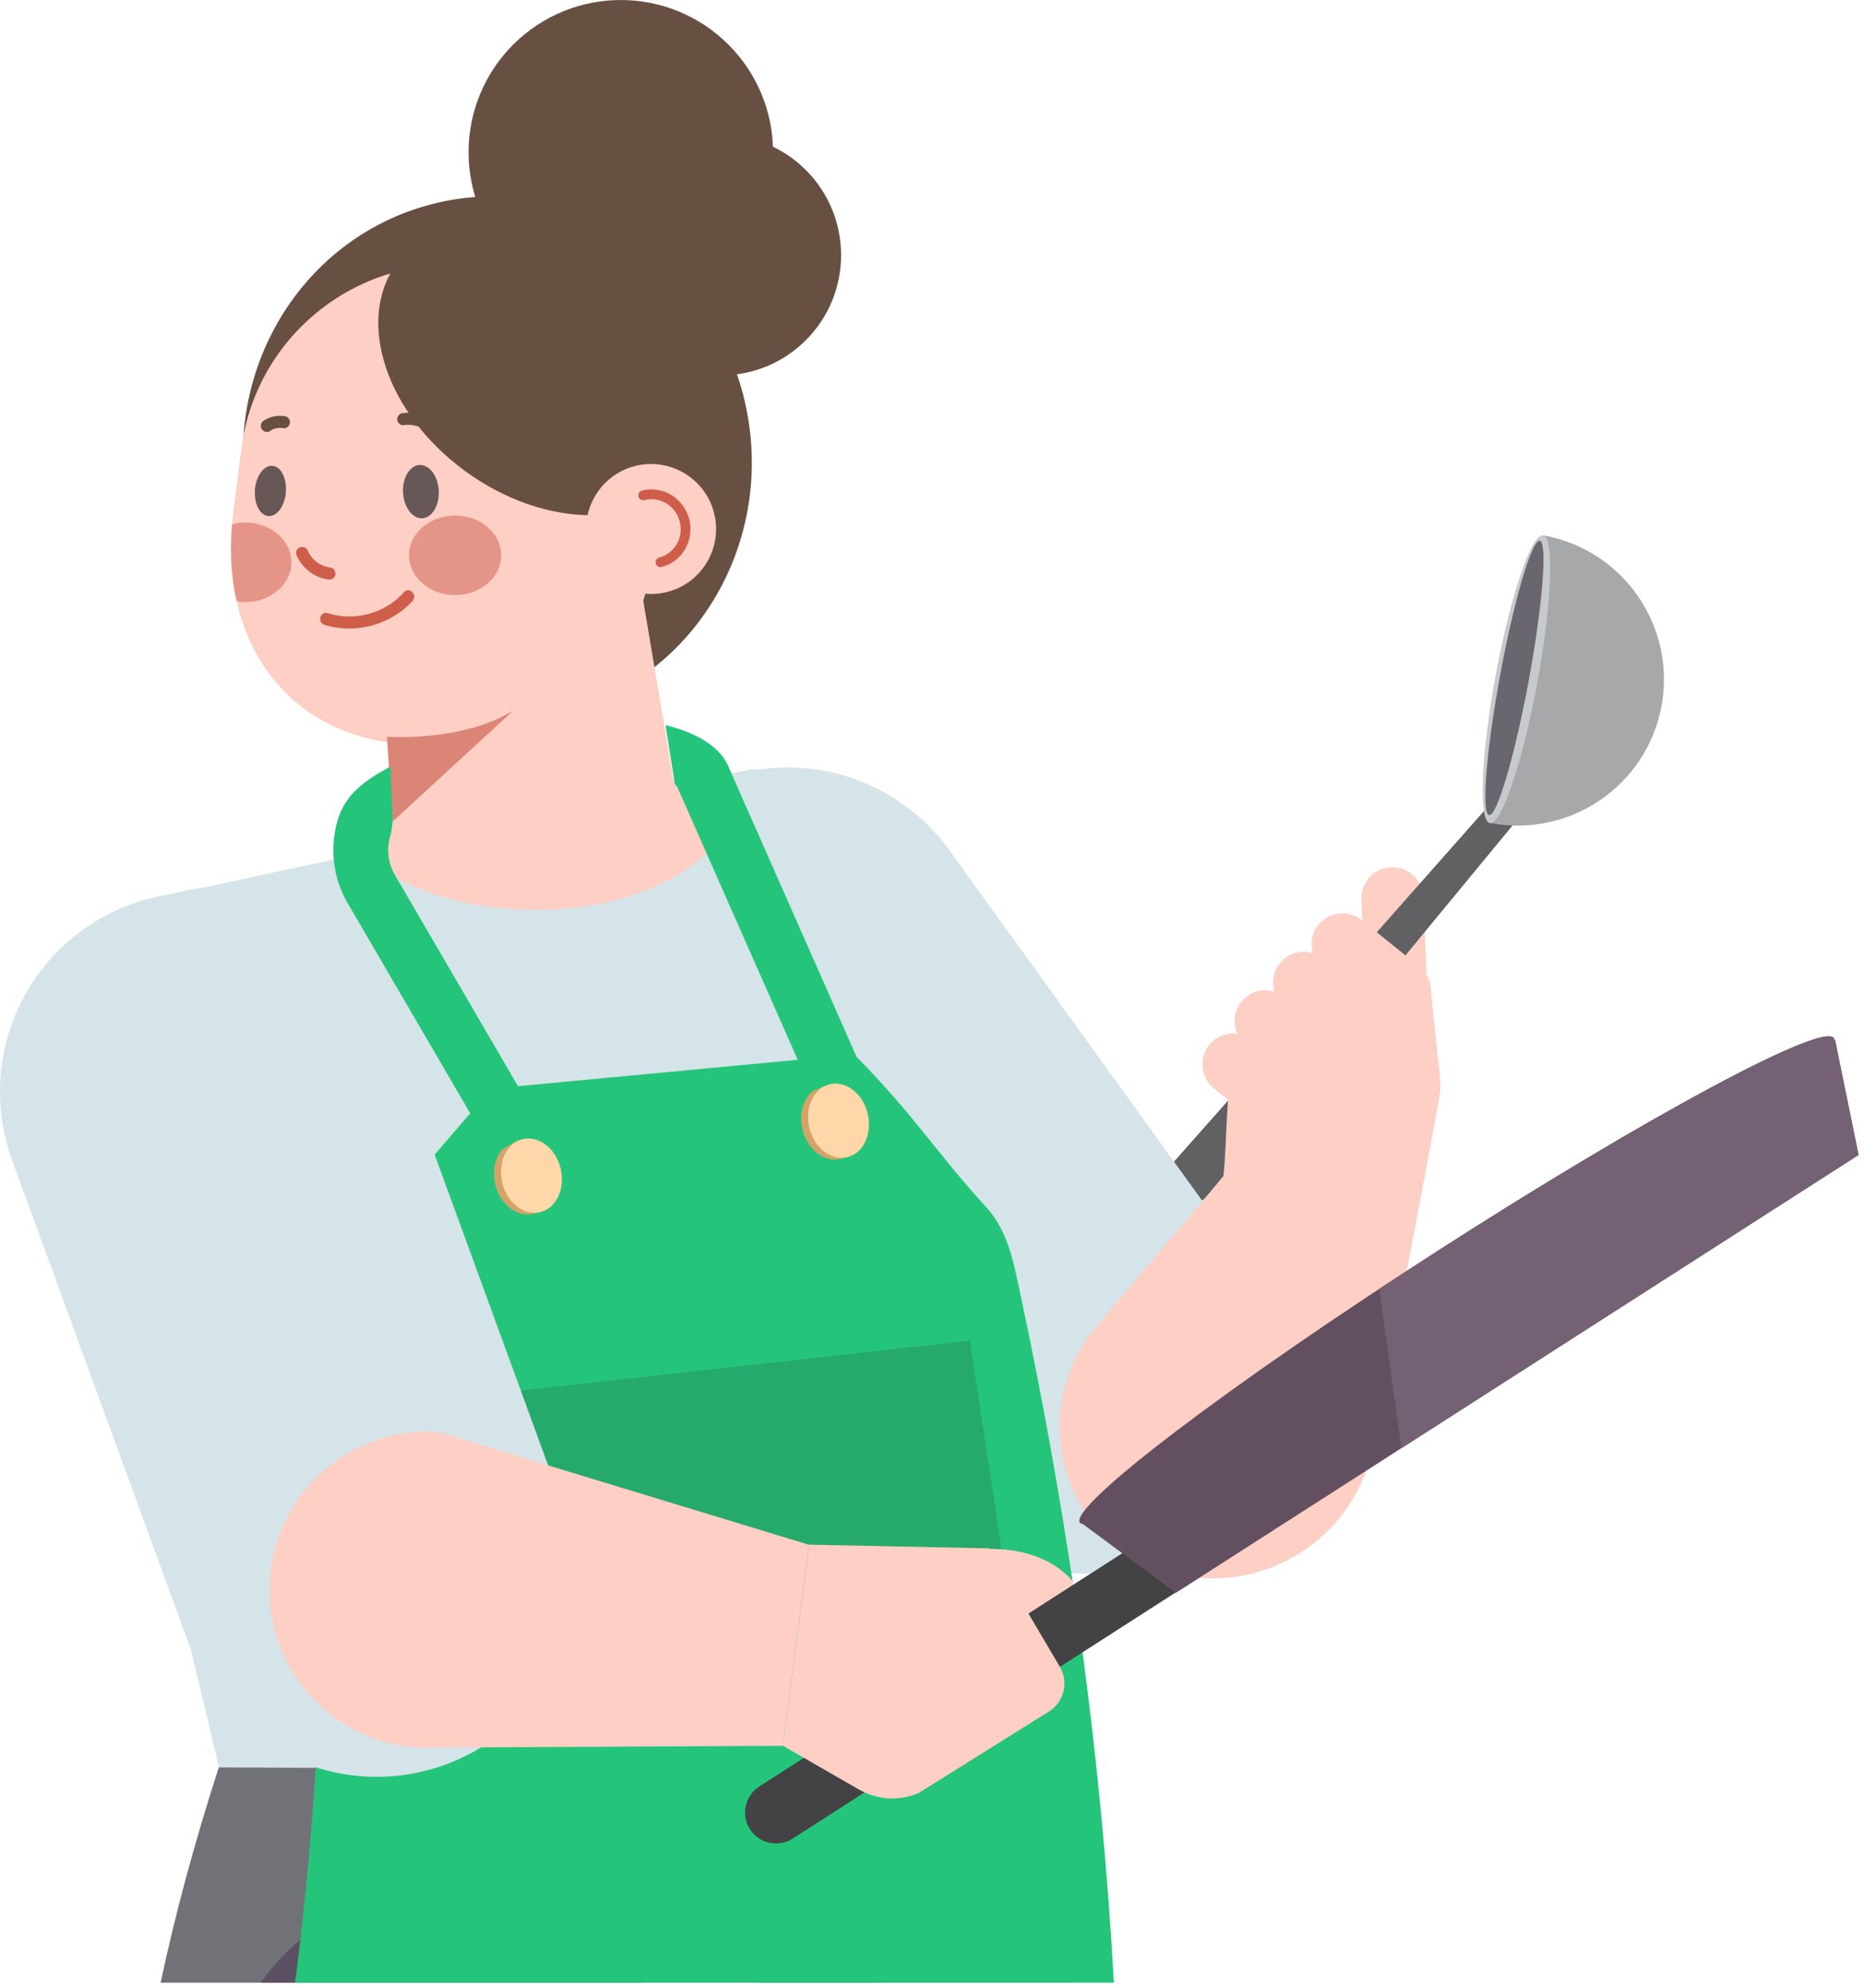 <svg width="226" height="241" viewBox="0 0 226 241" fill="none" xmlns="http://www.w3.org/2000/svg">
<g id="recipe_ai 1">
<g clip-path="url(#clip0_1045_8206)">
<g id="Group">
<path id="Vector" d="M168.81 108.88L169.27 119.26" stroke="#FDCFC5" stroke-width="7.49" stroke-linecap="round" stroke-linejoin="round"/>
<path id="Vector_2" d="M181.6 96.43L142.02 141.19C139.49 144 143.52 147.88 146.22 145.15C146.22 145.15 184.3 98.96 184.33 98.93C185.89 97.15 183.31 94.68 181.61 96.42H181.6V96.43Z" fill="#616063"/>
<path id="Vector_3" d="M180.8 99.79L180.6 99.75L187.06 64.89L187.25 64.93C196.87 66.71 203.23 75.97 201.45 85.59C199.67 95.21 190.41 101.57 180.79 99.79H180.8Z" fill="#A6A8AA"/>
<path id="Vector_4" d="M186.38 82.81C184.6 92.45 182.02 100.05 180.63 99.79C179.24 99.53 179.56 91.52 181.34 81.88C183.12 72.24 185.7 64.64 187.09 64.9C188.48 65.16 188.16 73.17 186.38 82.81Z" fill="#C7CACC"/>
<path id="Vector_5" d="M185.35 82.51C183.64 91.7 181.49 98.99 180.54 98.82C179.59 98.65 180.19 91.05 181.88 81.87C183.58 72.68 185.74 65.39 186.69 65.56C187.64 65.73 187.04 73.33 185.35 82.51Z" fill="#6A666F"/>
<path id="Vector_6" d="M95.49 117.21L131.13 166.6" stroke="#D5E4E8" stroke-width="48.35" stroke-linecap="round" stroke-linejoin="round"/>
<path id="Vector_7" d="M130.69 214.51L129.91 240.34V240.36H91.69C91.69 240.36 91.74 240.35 91.77 240.34H77.97C77.97 240.34 77.98 240.35 77.98 240.36H19.48V240.34C21.15 232.49 23.44 223.79 26.53 214.26H26.54L38.27 214.29L95.43 214.43H99.76L99.77 214.44L109.25 214.46H116.02L116.03 214.47L130.69 214.51Z" fill="#717278"/>
<path id="Vector_8" d="M107.2 240.36H91.69C91.69 240.36 91.74 240.35 91.77 240.34C94.22 239.66 96.8 239.29 99.46 239.29H99.65C102.24 239.31 104.74 239.67 107.12 240.34C107.15 240.35 107.17 240.35 107.2 240.36Z" fill="#5C5163"/>
<path id="Vector_9" d="M77.98 240.36H31.59C31.59 240.36 31.6 240.35 31.61 240.34C33 238.4 34.63 236.65 36.42 235.15C43.77 229 54.05 226.68 63.82 229.93C69.74 231.91 74.59 235.64 77.97 240.34C77.97 240.35 77.98 240.35 77.98 240.36Z" fill="#5C5163"/>
<path id="Vector_10" d="M174.62 132.21C174.58 133.45 166.38 175.8 166.38 175.8C163.99 186.52 153.37 193.27 142.65 190.88C142.27 190.8 141.89 190.7 141.52 190.59C128.73 186.96 124.33 170.97 132.92 160.82L148.33 142.62C149.21 134.65 147.64 117.96 158.36 120.34C167.82 122.45 174.9 122.85 174.62 132.19V132.21Z" fill="#FDCFC5"/>
<path id="Vector_11" d="M26.53 214.25L130.69 214.51L118.01 116.52C116.04 103.16 104.56 93.25 91.05 93.25L24.6 107.62C20.74 108.11 16.99 109.39 13.76 111.58C3.66 118.43 7.83 135.93 7.99 136.59L26.56 214.27V214.25H26.53Z" fill="#D5E4E8"/>
<path id="Vector_12" d="M135.05 240.34V240.36H91.69C91.69 240.36 91.74 240.35 91.77 240.34H77.97C77.97 240.34 77.98 240.35 77.98 240.36H35.78V240.34C36.01 238.62 36.22 236.88 36.42 235.15C37.21 228.29 37.83 221.34 38.27 214.29C38.43 211.76 38.56 209.21 38.67 206.65C39.07 197.47 39.16 188.12 38.9 178.59C38.85 176.41 38.77 174.22 38.67 172.02C38.47 167.15 38.17 162.26 37.78 157.32C45.34 148.54 50.06 143.05 57.01 134.97C57.83 134.01 58.69 133.02 59.58 131.98L62.81 131.68L96.72 128.48H96.73L103.18 127.87L103.56 127.83C103.66 127.93 103.76 128.03 103.86 128.13C110.79 135.15 113.65 139.88 119.55 146.32C121.08 147.99 121.99 150.01 122.61 152.15C122.61 152.15 122.614 152.156 122.62 152.17C122.83 152.89 123.01 153.62 123.17 154.36C123.29 154.93 123.42 155.5 123.54 156.07C126.13 168.14 128.3 180.02 130.05 191.74C130.07 191.89 130.09 192.01 130.11 192.15C130.14 192.3 130.16 192.45 130.18 192.59C130.19 192.61 130.19 192.63 130.18 192.64C130.18 192.64 130.18 192.646 130.18 192.66C130.57 195.22 130.93 197.78 131.26 200.32C133.06 213.81 134.32 227.13 135.05 240.34Z" fill="#24C57A"/>
<path id="Vector_13" d="M122.4 194.15L63.93 201.17L59.23 169.01L117.59 162.52L122.4 194.16V194.15Z" fill="#26AA6C"/>
<path id="Vector_14" d="M24.17 132.33L45.68 191.23" stroke="#D5E4E8" stroke-width="48.35" stroke-linecap="round" stroke-linejoin="round"/>
<path id="Vector_15" d="M68.24 86.4C84.7 82.16 94.49 64.92 90.11 47.89C85.72 30.87 68.82 20.5 52.36 24.75C35.9 28.99 26.11 46.23 30.49 63.26C34.88 80.28 51.78 90.65 68.24 86.4Z" fill="#675042"/>
<path id="Vector_16" d="M47.59 90.08C33.61 88.31 26.49 76.34 28.26 62.34L29.26 54.43C31.03 40.45 43.81 30.53 57.8 32.31C71.79 34.08 81.7 46.86 79.92 60.85L78.92 68.76C77.15 82.74 61.57 91.84 47.59 90.08Z" fill="#FDCFC5"/>
<path id="Vector_17" d="M82.56 100.06H48.38L47.74 90.08L46.1 64.92L76.57 64.4L82.58 100.06H82.56Z" fill="#FDCFC5"/>
<path id="Vector_18" d="M74.59 32.18C84.21 39.18 87.95 50.45 82.95 57.35C77.93 64.24 66.07 64.15 56.44 57.14C46.82 50.14 43.08 38.87 48.08 31.97C53.1 25.07 64.96 25.17 74.59 32.18Z" fill="#675042"/>
<path id="Vector_19" d="M86.57 62.16C87.66 66.37 85.12 70.68 80.91 71.76C76.7 72.84 72.4 70.31 71.31 66.1C70.23 61.89 72.76 57.58 76.97 56.5C81.18 55.42 85.48 57.95 86.57 62.16Z" fill="#FDCFC5"/>
<path id="Vector_20" d="M77.98 60.05C80.17 59.49 82.41 60.84 82.99 63.08C83.57 65.32 82.26 67.6 80.08 68.16" stroke="#CE5D4A" stroke-width="1.18" stroke-linecap="round" stroke-linejoin="round"/>
<path id="Vector_21" d="M88.32 31.51C95.53 24.3 95.53 12.62 88.32 5.41C81.11 -1.8 69.43 -1.8 62.22 5.41C55.01 12.62 55.01 24.3 62.22 31.51C69.43 38.72 81.11 38.72 88.32 31.51Z" fill="#675042"/>
<path id="Vector_22" d="M97.71 41.24C103.4 35.55 103.4 26.31 97.71 20.62C92.02 14.93 82.78 14.93 77.09 20.62C71.4 26.31 71.4 35.55 77.09 41.24C82.79 46.93 92.02 46.93 97.71 41.24Z" fill="#675042"/>
<path id="Vector_23" d="M88.61 96.87C88.61 104.3 77.95 110.31 64.83 110.31C53.42 110.31 43.88 105.77 41.6 99.69L87.98 93.78C88.39 94.77 88.61 95.8 88.61 96.87Z" fill="#FDCFC5"/>
<path id="Vector_24" d="M48.87 59.7C48.95 61.48 49.99 62.88 51.18 62.83C52.37 62.78 53.29 61.28 53.2 59.5C53.11 57.72 52.08 56.32 50.88 56.37C49.69 56.42 48.77 57.92 48.86 59.7H48.87Z" fill="#675757"/>
<path id="Vector_25" d="M30.91 59.37C30.78 61.05 31.51 62.48 32.54 62.56C33.58 62.65 34.53 61.34 34.66 59.66C34.79 57.98 34.06 56.55 33.03 56.47C32 56.38 31.04 57.69 30.91 59.37Z" fill="#675757"/>
<path id="Vector_26" d="M35.99 67.4C36.65 68.87 38.13 70.02 39.74 70.24C39.95 70.26 40.12 70.28 40.31 70.17C40.47 70.08 40.6 69.9 40.65 69.73C40.72 69.39 40.54 68.88 40.14 68.83C39.79 68.78 39.46 68.68 39.13 68.56C39.05 68.52 39.28 68.62 39.15 68.56C39.1 68.54 39.07 68.52 39.02 68.5C38.95 68.46 38.87 68.43 38.8 68.39C38.64 68.3 38.5 68.21 38.35 68.1C38.24 68.01 38.44 68.17 38.36 68.1C38.32 68.08 38.3 68.05 38.26 68.03C38.19 67.97 38.13 67.91 38.07 67.85C37.95 67.73 37.84 67.61 37.73 67.47C37.62 67.34 37.83 67.6 37.73 67.47C37.71 67.43 37.68 67.41 37.66 67.37C37.61 67.3 37.56 67.22 37.51 67.15C37.41 66.99 37.34 66.83 37.27 66.67C37.11 66.32 36.58 66.21 36.26 66.4C35.89 66.63 35.83 67.03 35.99 67.41V67.4Z" fill="#CE5D4A"/>
<path id="Vector_27" d="M48.99 71.8C46.7 74.36 43 75.38 39.72 74.33C38.82 74.04 38.43 75.46 39.33 75.74C43.07 76.93 47.41 75.75 50.03 72.83C50.66 72.12 49.63 71.09 48.99 71.79V71.8Z" fill="#CE5D4A"/>
<path id="Vector_28" d="M32.69 52.27C32.85 52.17 33.01 52.08 33.18 52L33.01 52.07C33.24 51.97 33.48 51.91 33.74 51.88L33.55 51.9C33.81 51.86 34.05 51.86 34.31 51.9L34.12 51.88C34.12 51.88 34.19 51.88 34.22 51.89C34.43 51.93 34.61 51.93 34.79 51.82C34.95 51.73 35.08 51.55 35.13 51.38C35.18 51.2 35.17 50.98 35.06 50.81C34.96 50.66 34.8 50.51 34.62 50.47C34.13 50.38 33.66 50.38 33.17 50.49C32.76 50.58 32.34 50.76 31.99 50.99C31.83 51.1 31.71 51.23 31.65 51.43C31.6 51.6 31.62 51.84 31.72 52C31.93 52.32 32.39 52.49 32.73 52.27H32.7H32.69Z" fill="#675042"/>
<path id="Vector_29" d="M48.92 51.53C49.18 51.51 49.43 51.49 49.7 51.51C49.81 51.51 49.96 51.51 50.06 51.55C49.85 51.49 50.07 51.55 50.12 51.56C50.18 51.56 50.24 51.58 50.3 51.6C50.42 51.62 50.56 51.66 50.68 51.7C50.79 51.74 50.94 51.76 51.02 51.82C50.92 51.78 50.91 51.77 50.98 51.81C51.02 51.82 51.04 51.83 51.08 51.86C51.13 51.88 51.18 51.91 51.21 51.93C51.33 51.99 51.45 52.06 51.56 52.14C51.89 52.35 52.39 52.23 52.57 51.87C52.77 51.5 52.66 51.08 52.3 50.86C51.3 50.24 50.07 49.93 48.9 50.08C48.69 50.1 48.54 50.14 48.38 50.3C48.26 50.42 48.16 50.64 48.16 50.82C48.17 51.19 48.49 51.6 48.89 51.55H48.9L48.92 51.53Z" fill="#675042"/>
<path id="Vector_30" opacity="0.5" d="M55.18 72.14C58.27 72.14 60.77 69.98 60.77 67.32C60.77 64.66 58.27 62.5 55.18 62.5C52.09 62.5 49.59 64.66 49.59 67.32C49.59 69.98 52.09 72.14 55.18 72.14Z" fill="#CE5D4A"/>
<path id="Vector_31" opacity="0.5" d="M29.74 63.34C29.18 63.34 28.66 63.44 28.14 63.56C27.85 66.84 28.03 69.99 28.7 72.9C29.04 72.95 29.38 72.99 29.74 72.99C32.83 72.99 35.33 70.83 35.33 68.17C35.33 65.51 32.82 63.35 29.74 63.35V63.34Z" fill="#CE5D4A"/>
<path id="Vector_32" d="M46.92 89.32C46.92 89.32 56.23 89.97 62.28 86.1L47.59 99.61L46.92 89.33V89.32Z" fill="#DB8577"/>
<path id="Vector_33" d="M104.37 135.24C104.94 137.69 103.83 140.05 101.87 140.5C99.91 140.96 97.86 139.35 97.28 136.91C96.7 134.46 97.83 132.1 99.78 131.65C101.74 131.19 103.79 132.79 104.37 135.24Z" fill="#D3A36A"/>
<path id="Vector_34" d="M105.21 135.03C105.78 137.48 104.67 139.84 102.71 140.29C100.75 140.75 98.7 139.14 98.12 136.7C97.55 134.25 98.66 131.89 100.62 131.44C102.58 130.98 104.63 132.58 105.21 135.03Z" fill="#FFD7A9"/>
<path id="Vector_35" d="M67.13 141.89C67.7 144.34 66.58 146.7 64.63 147.15C62.67 147.61 60.62 146.01 60.04 143.56C59.47 141.11 60.58 138.75 62.54 138.3C64.5 137.84 66.55 139.44 67.13 141.89Z" fill="#D3A36A"/>
<path id="Vector_36" d="M67.98 141.69C68.55 144.14 67.44 146.5 65.48 146.95C63.52 147.41 61.47 145.81 60.89 143.36C60.32 140.91 61.43 138.55 63.39 138.1C65.35 137.64 67.4 139.24 67.98 141.69Z" fill="#FFD7A9"/>
<path id="Vector_37" d="M118.02 187.92C118.02 187.92 125.44 186.69 129.89 191.48C131.15 192.83 128.21 203.33 126.09 203.78C123.97 204.23 118.03 187.92 118.03 187.92H118.02Z" fill="#FDCFC5"/>
<path id="Vector_38" d="M145.01 191.47L96.11 222.89C94.37 224.01 92.05 223.5 90.93 221.76C89.81 220.02 90.32 217.7 92.06 216.58L140.96 185.16L145.02 191.47H145.01Z" fill="#434244"/>
<path id="Vector_39" d="M222.39 126.07C222.39 125.98 222.37 125.91 222.33 125.85C221.05 123.86 199.56 135.41 174.32 151.63C149.08 167.84 129.65 182.6 130.92 184.58C130.99 184.69 131.13 184.75 131.32 184.78L142.55 193.11L225.34 140.01L222.48 126.01L222.41 126.06H222.4L222.39 126.07Z" fill="#624F60"/>
<path id="Vector_40" d="M169.9 175.58L225.34 140.02L222.48 126.02L222.41 126.07C222.41 125.98 222.39 125.91 222.35 125.85C221.07 123.86 199.58 135.41 174.34 151.63C171.92 153.19 169.54 154.74 167.23 156.26L169.91 175.58H169.9Z" fill="#756174"/>
<path id="Vector_41" d="M94.89 211.65L50.57 211.87C40 211.15 31.99 202 32.72 191.43C33.44 180.86 42.58 172.86 53.16 173.6L98.1 187.28L94.9 211.67H94.89V211.65Z" fill="#FDCFC5"/>
<path id="Vector_42" d="M98.11 187.26L120.03 187.71L128.5 202.06C129.61 203.94 129.01 206.34 127.17 207.49L111.38 217.37C109.03 218.38 106.35 218.22 104.13 216.94L94.91 211.63L98.11 187.24V187.26Z" fill="#FDCFC5"/>
<path id="Vector_43" d="M170.8 130.53L169.73 120.09L162.76 114.47" stroke="#FDCFC5" stroke-width="7.49" stroke-linecap="round" stroke-linejoin="round"/>
<path id="Vector_44" d="M166.13 135.19L165.06 124.75L158.1 119.12" stroke="#FDCFC5" stroke-width="7.49" stroke-linecap="round" stroke-linejoin="round"/>
<path id="Vector_45" d="M161.47 139.86L160.4 129.42L153.44 123.79" stroke="#FDCFC5" stroke-width="7.49" stroke-linecap="round" stroke-linejoin="round"/>
<path id="Vector_46" d="M156.8 144.52L155.74 134.08L149.53 129.03" stroke="#FDCFC5" stroke-width="7.49" stroke-linecap="round" stroke-linejoin="round"/>
<path id="Vector_47" d="M65.65 136.56L59.9 139.92L42.13 109.45C40.36 106.42 39.94 102.75 40.95 99.39C41.91 96.17 44.39 94.53 47.33 92.93L47.6 99.58C47.6 99.58 47.52 100.68 47.33 101.3C46.83 102.92 47.04 104.63 47.89 106.09L65.65 136.56Z" fill="#24C57A"/>
<path id="Vector_48" d="M104.51 129.64L98.42 132.33L82.17 95.53C82.06 95.36 81.95 95.18 81.82 95.03L80.69 87.9C82.58 88.38 86.55 89.58 88.09 92.46L88.21 92.69L104.52 129.63L104.51 129.64Z" fill="#24C57A"/>
</g>
</g>
</g>
<defs>
<clipPath id="clip0_1045_8206">
<rect width="225.34" height="240.36" rx="16" fill="white"/>
</clipPath>
</defs>
</svg>
